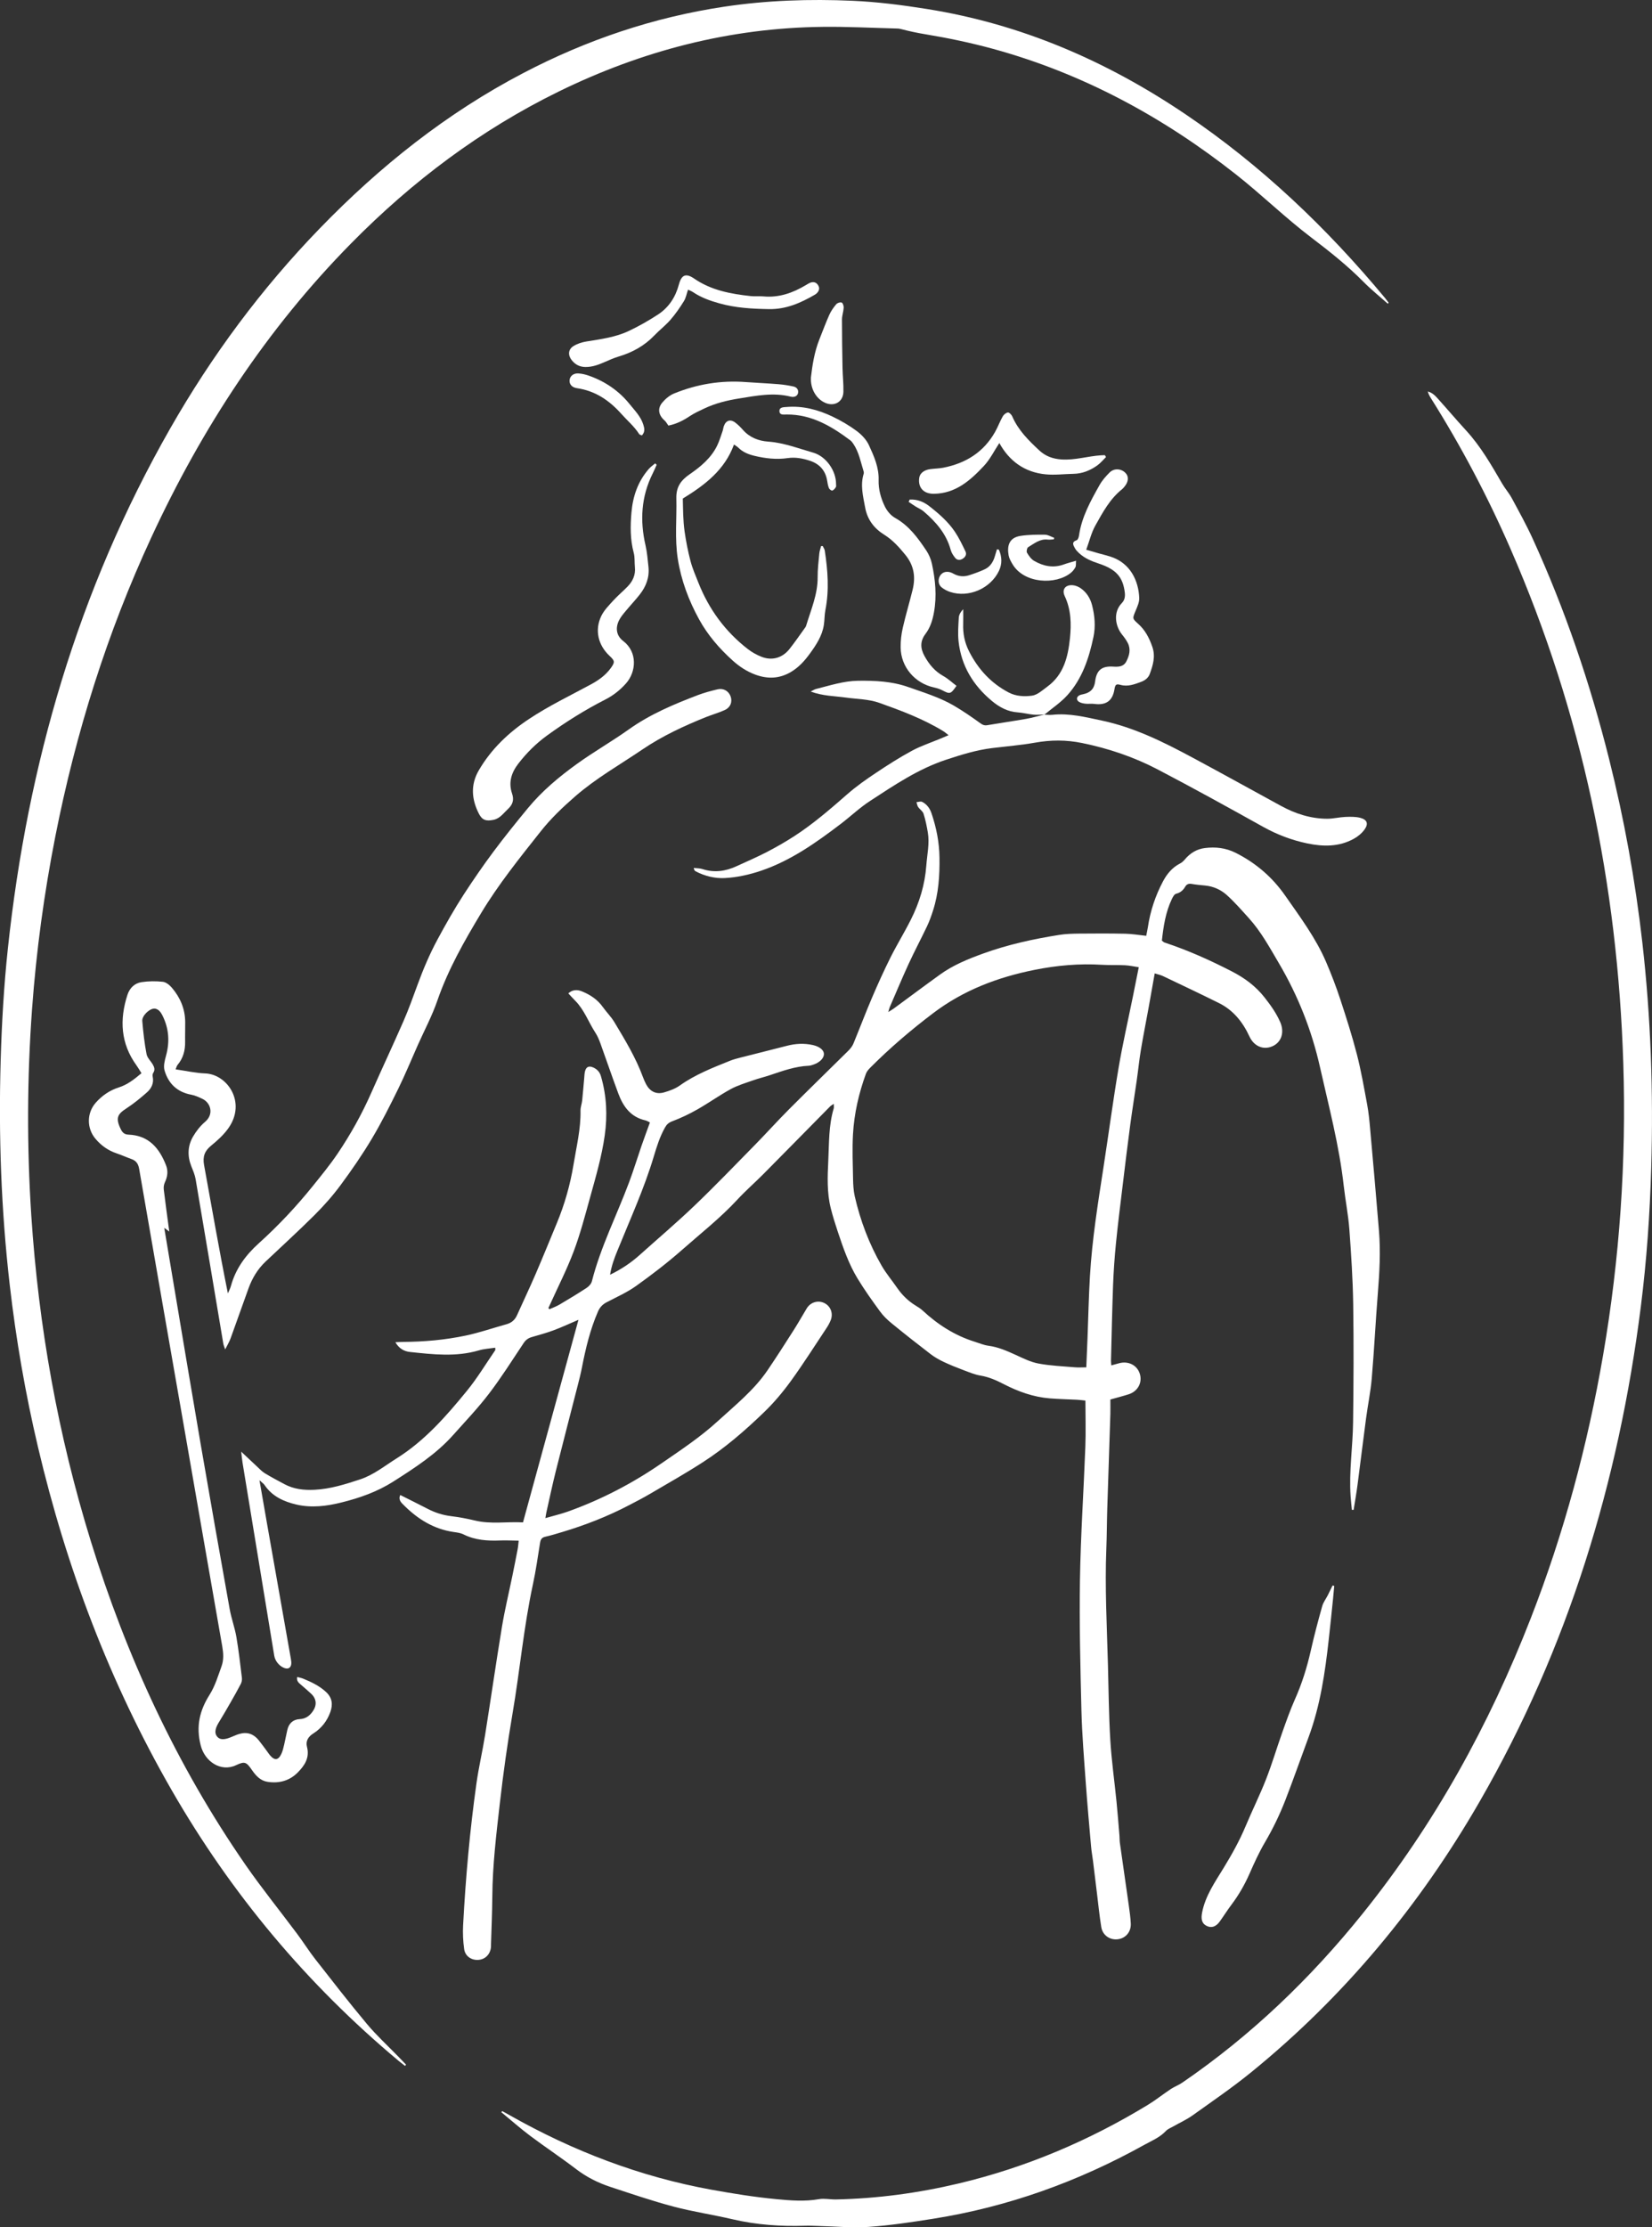 <?xml version="1.0" encoding="UTF-8"?>
<svg id="Camada_2" data-name="Camada 2" xmlns="http://www.w3.org/2000/svg" viewBox="0 0 426.47 574.78">
  <rect x="0" y="0" width="426.47" height="574.78" fill="#333333" stroke="none"/>
  <defs>
    <style>
      .cls-1 {
        fill: #fff;
        stroke-width: 0px;
      }
    </style>
  </defs>
  <g id="Camada_3" data-name="Camada 3">
    <g>
      <path class="cls-1" d="m141.91,337.84c.86-.39,1.76-.71,2.56-1.19,2.36-1.4,4.71-2.81,7.01-4.32.57-.38,1.16-1.04,1.32-1.69,2.27-8.89,6.44-17.05,9.62-25.58,1.15-3.08,2.11-6.23,3.18-9.34.69-1.99,1.43-3.97,2.18-6.06-.36-.17-.77-.44-1.21-.54-3.77-.86-5.71-3.58-6.95-6.92-1.6-4.3-3.07-8.64-4.63-12.96-.35-.96-.76-1.93-1.32-2.78-1.75-2.69-2.82-5.82-5.13-8.16-.6-.61-1.18-1.25-1.83-1.94,1.03-.96,2.26-1.04,3.53-.52,2.12.87,4,2.09,5.36,4.01.95,1.34,2.15,2.51,2.99,3.91,2.75,4.58,5.53,9.15,7.39,14.2.24.64.51,1.28.83,1.88,1,1.84,2.59,2.65,4.62,2.07,1.43-.41,2.91-.95,4.11-1.81,3.96-2.81,8.43-4.55,12.88-6.34.88-.36,1.82-.6,2.75-.84,3.98-1.02,7.98-2,11.95-3.03,2.23-.58,4.47-.7,6.72-.2,1.73.39,2.83,1.28,2.86,2.28.03,1.08-1.05,2.2-2.69,2.76-.39.13-.79.28-1.19.3-3.55.14-6.84,1.36-10.15,2.46-1.43.48-2.9.82-4.32,1.33-1.93.68-3.93,1.27-5.71,2.24-2.94,1.61-5.68,3.57-8.59,5.23-2.07,1.18-4.25,2.22-6.48,3.06-.94.35-1.44.8-1.9,1.62-1.33,2.35-2.12,4.89-2.89,7.46-2.5,8.36-6.14,16.29-9.41,24.36-.77,1.89-1.49,3.78-1.88,6.17,3.04-1.47,5.49-3.16,7.73-5.17,4.69-4.21,9.51-8.29,14.06-12.65,5.3-5.07,10.38-10.36,15.52-15.59,2.98-3.03,5.82-6.2,8.82-9.21,5.08-5.1,10.25-10.11,15.37-15.18.52-.52,1.02-1.14,1.3-1.8,1.65-3.99,3.17-8.03,4.87-12,1.48-3.46,3.04-6.9,4.72-10.27,1.66-3.31,3.61-6.47,5.27-9.78,2.2-4.38,3.62-9.02,3.98-13.95.21-2.87.88-5.71.38-8.6-.28-1.61-.6-3.23-1.1-4.78-.21-.65-.97-1.11-1.39-1.72-.24-.35-.29-.83-.43-1.25.49-.04,1.08-.27,1.46-.08,1.21.61,1.99,1.67,2.42,2.95,1.26,3.72,2.01,7.49,2.06,11.47.06,4.64-.23,9.18-1.66,13.61-.44,1.37-.92,2.74-1.53,4.03-1.56,3.28-3.27,6.49-4.79,9.79-1.69,3.67-3.24,7.4-4.85,11.11-.13.29-.19.61-.39,1.28.69-.44,1.08-.66,1.44-.92,3.98-2.92,7.93-5.88,11.93-8.76,3.36-2.43,7.17-3.98,11.05-5.39,6.41-2.33,13.03-3.78,19.74-4.84,1.68-.27,3.41-.31,5.12-.33,3.98-.04,7.96-.05,11.94.03,1.7.04,3.4.33,5.37.54.13-.7.31-1.47.43-2.25.62-4.18,1.95-8.13,3.92-11.84,1-1.88,2.36-3.53,4.34-4.55.47-.24.9-.62,1.24-1.02,1.37-1.66,3.11-2.73,5.21-2.99,2.75-.34,5.38-.06,7.98,1.25,5.21,2.63,9.44,6.27,12.77,11.05,3.85,5.52,7.89,10.91,10.56,17.14,1.35,3.15,2.58,6.36,3.65,9.61,1.54,4.69,3.05,9.4,4.28,14.18,1.09,4.24,1.84,8.57,2.64,12.88.39,2.08.6,4.2.78,6.32.79,8.81,1.57,17.63,2.29,26.44.43,5.35.13,10.69-.3,16.03-.59,7.32-.94,14.65-1.57,21.96-.3,3.48-1.02,6.91-1.48,10.38-.76,5.71-1.45,11.43-2.2,17.14-.28,2.15-.66,4.28-1,6.42h-.45c-.11-1.17-.25-2.34-.33-3.52-.44-6.39.56-12.73.64-19.1.13-10.15.18-20.31.03-30.46-.1-6.44-.52-12.89-.99-19.32-.28-3.75-1.03-7.46-1.45-11.21-1.16-10.4-3.85-20.47-6.13-30.64-2.14-9.53-5.67-18.44-10.62-26.84-2.37-4.02-4.59-8.13-7.75-11.62-1.84-2.03-3.65-4.12-5.68-5.95-1.52-1.37-3.43-2.25-5.56-2.46-1.16-.11-2.32-.21-3.46-.41-.77-.13-1.32,0-1.73.71-.53.91-1.25,1.55-2.36,1.82-.45.11-.83.83-1.08,1.35-1.62,3.39-2.17,7.03-2.58,10.74.28.2.47.43.71.5,6,1.98,11.75,4.56,17.36,7.45,3.26,1.68,6.12,3.76,8.43,6.71,1.58,2.01,3.03,4.03,4.05,6.37,1.15,2.64.32,5.23-2.05,6.25-2.34,1.01-4.74-.03-5.9-2.55-1.71-3.7-4.15-6.77-7.86-8.61-4.78-2.38-9.62-4.66-14.44-6.96-.6-.29-1.27-.42-2.15-.7-.54,3.03-1.05,5.93-1.57,8.81-.66,3.64-1.39,7.28-2,10.93-.44,2.64-.7,5.3-1.08,7.94-.54,3.8-1.16,7.59-1.67,11.4-.69,5.16-1.32,10.34-1.94,15.51-.61,5.04-1.25,10.07-1.75,15.12-.36,3.55-.6,7.11-.74,10.67-.24,6.51-.37,13.03-.54,19.55,0,.33.04.66.08,1.23.78-.21,1.41-.39,2.04-.56,2.37-.63,4.59.49,5.3,2.67.75,2.28-.46,4.59-2.87,5.35-1.49.48-3.01.86-4.71,1.34,0,1.28.03,2.5,0,3.71-.26,8.16-.54,16.31-.8,24.47-.11,3.43-.1,6.86-.24,10.29-.4,9.95.14,19.89.41,29.83.18,6.51.22,13.04.61,19.54.32,5.33,1.08,10.64,1.61,15.96.29,2.93.52,5.87.76,8.81.05.61.02,1.24.11,1.85.75,5.35,1.54,10.7,2.29,16.05.22,1.56.44,3.13.52,4.7.12,2.21-1.37,3.9-3.47,4.1-2,.19-3.82-1.09-4.15-3.18-.47-2.91-.76-5.84-1.12-8.76-.34-2.78-.68-5.57-1.02-8.35-.15-1.22-.39-2.44-.49-3.67-.47-5.4-.96-10.79-1.35-16.19-.45-6.29-.98-12.59-1.14-18.89-.28-11.24-.56-22.5-.38-33.74.18-11.45.96-22.89,1.39-34.34.15-3.9.02-7.81.02-11.91-.76-.08-1.48-.18-2.21-.22-2.33-.12-4.66-.16-6.99-.35-4.23-.34-8.15-1.75-11.89-3.68-1.9-.98-3.8-1.83-5.95-2.19-1.53-.25-3.02-.89-4.49-1.44-1.73-.65-3.45-1.34-5.12-2.13-1.17-.56-2.32-1.21-3.34-2-3.37-2.58-6.71-5.21-10-7.9-1.11-.9-2.18-1.93-3.02-3.08-2.02-2.76-4.01-5.55-5.79-8.47-2.33-3.82-3.77-8.06-5.18-12.28-.65-1.95-1.26-3.91-1.76-5.9-1.01-4.04-.84-8.17-.64-12.28.22-4.51.08-9.07,1.4-13.47.09-.29.01-.64.01-1.19-.44.31-.74.46-.96.69-5.73,5.8-11.44,11.63-17.19,17.42-2.22,2.24-4.61,4.31-6.75,6.63-4.4,4.75-9.48,8.73-14.31,12.99-3.75,3.3-7.73,6.35-11.8,9.26-2.32,1.66-5,2.85-7.55,4.18-1.09.56-1.8,1.28-2.31,2.44-2.01,4.63-3.17,9.48-4.13,14.41-.31,1.61-.72,3.21-1.13,4.8-1.87,7.31-3.77,14.6-5.61,21.92-.88,3.52-1.63,7.08-2.43,10.63-.09.38-.14.77-.27,1.54,2.13-.61,4.03-1.06,5.86-1.71,8.63-3.09,16.68-7.29,24.24-12.51,4.92-3.39,9.89-6.68,14.31-10.72,4.55-4.16,9.41-8.03,12.93-13.2,2.31-3.4,4.53-6.87,6.74-10.34,1.18-1.85,2.25-3.76,3.38-5.63,1-1.65,3-2.22,4.65-1.34,1.58.84,2.24,2.68,1.53,4.42-.28.69-.65,1.37-1.07,1.99-3.04,4.57-5.97,9.21-9.19,13.65-2.08,2.87-4.4,5.63-6.96,8.09-4.89,4.72-10.03,9.18-15.76,12.87-4.43,2.86-9.03,5.46-13.58,8.13-1.77,1.04-3.6,1.99-5.43,2.94-5.54,2.9-11.34,5.17-17.33,6.96-1.44.43-2.89.88-4.36,1.21-.9.2-1.19.7-1.33,1.54-.58,3.59-1.08,7.2-1.85,10.75-2.38,11.01-3.36,22.23-5.26,33.32-1.3,7.63-2.38,15.31-3.26,23.01-.92,8.04-1.9,16.08-1.96,24.19-.03,4.11-.22,8.22-.34,12.33,0,.27.01.55-.02.82-.19,1.8-1.45,3.08-3.17,3.23-1.83.16-3.48-.92-3.74-2.79-.28-2.02-.38-4.1-.27-6.14.65-12.26,1.74-24.49,3.45-36.65.58-4.14,1.55-8.22,2.21-12.35,1.49-9.34,2.83-18.71,4.37-28.04.73-4.39,1.78-8.73,2.68-13.1.47-2.28.92-4.57,1.36-6.86.13-.66.17-1.33.28-2.25-1.69-.02-3.25-.11-4.8-.05-3.26.13-6.43-.07-9.43-1.56-.78-.39-1.71-.51-2.59-.63-5.11-.75-9.24-3.33-12.81-6.89-.67-.66-1.53-1.41-.94-2.65,2.42,1.22,4.77,2.37,7.1,3.58,1.91.99,3.9,1.62,6.05,1.88,2.04.25,4.07.63,6.07,1.11,4.14,1.01,8.3.26,12.46.49,4.8-17.51,9.53-34.79,14.32-52.28-2.35,1-4.32,1.93-6.36,2.69-1.86.69-3.78,1.22-5.69,1.77-.9.26-1.54.71-2.08,1.51-2.93,4.39-5.75,8.88-8.95,13.07-2.86,3.75-6.14,7.19-9.29,10.72-4.39,4.92-9.86,8.43-15.37,11.95-4.2,2.68-8.75,4.27-13.47,5.44-3.79.95-7.73,1.44-11.62.53-3.25-.76-6.24-2.11-8.21-5.04-.25-.37-.65-.62-1.31-1.23.68,3.93,1.29,7.43,1.9,10.92,2.07,11.75,4.16,23.5,6.22,35.25.08.47.15.97.06,1.42-.13.68-.6,1.09-1.33.97-1.38-.23-2.76-1.7-3.02-3.19-.43-2.57-.84-5.14-1.27-7.72-2.31-14.08-4.63-28.15-6.94-42.23-.13-.79-.19-1.59-.34-2.8,1.56,1.47,2.82,2.67,4.11,3.86.65.6,1.27,1.28,2.02,1.73,1.63.99,3.33,1.88,5.02,2.79,2.43,1.3,4.98,1.59,7.75,1.46,4.12-.2,7.96-1.42,11.79-2.68,3.49-1.15,6.35-3.49,9.43-5.42,7.27-4.56,12.83-10.92,18.17-17.46,2.68-3.28,4.88-6.96,7.29-10.46.06-.09,0-.26,0-.65-1.43.22-2.87.29-4.21.69-5.89,1.74-11.83,1.05-17.76.42-1.54-.16-2.84-.86-3.81-2.52.76-.03,1.33-.08,1.9-.08,5.5-.03,10.96-.51,16.33-1.65,3.54-.75,6.99-1.95,10.49-2.92,1.28-.36,2.15-1.12,2.69-2.33,1.57-3.5,3.22-6.96,4.74-10.48,1.9-4.4,3.7-8.85,5.54-13.28,2.03-4.89,3.46-9.96,4.32-15.19.75-4.6,1.88-9.14,1.79-13.84-.02-.87.34-1.75.43-2.63.2-1.9.34-3.8.52-5.69.06-.61.06-1.24.21-1.83.3-1.18,1.06-1.49,2.18-.96.98.46,1.63,1.16,1.94,2.25,1.46,5.02,1.7,10.09.97,15.27-.77,5.46-2.32,10.71-3.78,15.99-1.3,4.69-2.53,9.41-4.24,13.95-1.76,4.67-4.05,9.15-6.11,13.7-.14.3-.28.61-.42.91.1.1.2.21.3.31Zm152.04-88.24c-1.26-.19-2.39-.44-3.52-.5-1.99-.1-3.98,0-5.96-.12-5.85-.36-11.6.15-17.36,1.3-9.55,1.91-18.39,5.25-26.22,11.19-5.7,4.32-11.11,8.93-16.16,13.99-.47.47-.97,1.03-1.19,1.64-1.84,5.05-3.04,10.27-3.34,15.63-.21,3.83-.05,7.68.02,11.52.03,1.5.11,3.03.44,4.49,1.45,6.31,3.72,12.33,6.96,17.93,1.16,2,2.68,3.79,4,5.71,1.27,1.83,2.81,3.35,4.72,4.52.64.39,1.3.8,1.84,1.3,3.92,3.64,8.32,6.46,13.46,8.06,1.17.37,2.34.87,3.54,1.03,2.49.33,4.72,1.31,6.98,2.34,1.92.88,3.88,1.87,5.93,2.25,3.08.58,6.24.7,9.38.97.93.08,1.87.01,2.96.01.12-2.72.23-5.17.32-7.63.2-5.28.31-10.56.62-15.83.55-9.53,2.08-18.94,3.53-28.36,1.31-8.47,2.43-16.97,3.86-25.41,1.05-6.21,2.47-12.37,3.72-18.55.49-2.41.97-4.82,1.5-7.49Z"/>
      <path class="cls-1" d="m358.26,78.37c-2.09-1.86-4.28-3.62-6.24-5.6-4.16-4.21-8.78-7.88-13.47-11.44-6.79-5.15-12.87-11.12-19.56-16.38-18.81-14.8-39.5-26.01-62.66-32.35-5.68-1.55-11.47-2.77-17.28-3.73-2.19-.36-4.32-.81-6.45-1.37-.33-.09-.68-.14-1.02-.14-6.37-.16-12.75-.5-19.12-.43-24.01.25-46.67,6.15-68.18,16.67-20.18,9.88-37.86,23.2-53.59,39.16-21.83,22.14-38.57,47.75-51.6,75.87-11.45,24.7-19.53,50.49-24.8,77.18-2.91,14.76-4.93,29.64-6.02,44.63-1.29,17.75-1.35,35.51-.19,53.28,1.88,28.6,6.89,56.62,15.36,84,9.22,29.81,22.16,57.88,39.97,83.58,4.22,6.08,8.89,11.85,13.32,17.79,1.6,2.14,3.02,4.41,4.66,6.51,4.39,5.61,8.76,11.25,13.33,16.71,2.5,2.99,5.4,5.64,8.12,8.44.66.68,1.32,1.37,1.98,2.06-.09.11-.17.22-.26.33-.55-.43-1.1-.85-1.64-1.29-23.68-19.78-43.18-43.07-58.57-69.81-16-27.79-27.21-57.45-34.55-88.62-3.26-13.83-5.68-27.82-7.3-41.93-2.2-19.19-2.89-38.44-2.33-57.75.28-9.68.83-19.33,1.86-28.96,5.07-47.48,18.11-92.5,41.87-134.14,10.76-18.86,23.6-36.18,38.74-51.79,15.48-15.97,32.68-29.67,52.45-40,16.37-8.56,33.64-14.39,51.92-17.13C197.98.08,209.01-.29,220.08.2c6.45.29,12.82,1.1,19.19,2.12,24.37,3.87,46.41,13.43,66.73,27.14,19.59,13.22,36.55,29.37,51.62,47.53.3.37.58.75.87,1.13-.08.09-.15.17-.23.26Z"/>
      <path class="cls-1" d="m129.67,544.81c.65.36,1.31.71,1.95,1.08,16.31,9.23,33.59,15.85,52.06,19.2,5.53,1,11.1,1.9,16.69,2.43,3.65.35,7.37.66,11.08,0,1.38-.24,2.86.1,4.3.08,10.74-.22,21.32-1.65,31.77-4.13,17.36-4.13,33.59-11.02,48.81-20.28,2.04-1.24,3.91-2.75,5.9-4.07.95-.63,2.05-1.02,2.99-1.67,17.75-12.15,33.1-26.88,46.55-43.61,18.56-23.08,32.68-48.7,43.41-76.24,8.57-21.99,14.67-44.66,18.67-67.91,4.28-24.9,6.01-49.99,5.21-75.23-1.46-46.07-10.62-90.48-29.12-132.83-5.88-13.48-12.72-26.45-20.56-38.89-.32-.51-.61-1.05-.8-1.71,1.06.26,1.83.98,2.51,1.74,2.48,2.75,4.87,5.58,7.37,8.3,3.8,4.13,6.54,8.95,9.34,13.75.76,1.3,1.78,2.45,2.49,3.77,1.85,3.44,3.75,6.86,5.37,10.41,8.38,18.33,14.83,37.33,19.73,56.86,3.91,15.58,6.76,31.37,8.58,47.33,2.2,19.32,2.87,38.71,2.3,58.15-.35,12.01-1.18,23.98-2.69,35.9-5.72,45.2-18.75,88.03-41.59,127.65-15.47,26.84-34.95,50.34-59.02,69.91-4.84,3.93-10,7.46-15.08,11.09-1.55,1.11-3.32,1.9-4.98,2.85-.65.37-1.42.65-1.92,1.18-1.59,1.7-3.7,2.54-5.66,3.63-17.07,9.48-35.18,15.99-54.48,19.04-5.48.87-11,1.7-16.53,2.09-4.29.3-8.62-.13-12.94-.23-1.16-.03-2.33-.11-3.49-.07-6.33.21-12.58-.22-18.77-1.66-5.07-1.19-10.25-1.95-15.27-3.28-5.49-1.46-10.88-3.3-16.29-5.08-3.2-1.05-6.18-2.55-8.89-4.63-3.86-2.95-7.93-5.64-11.82-8.56-2.56-1.92-4.97-4.06-7.45-6.1.09-.08.18-.17.26-.25Z"/>
      <path class="cls-1" d="m45.31,275.96c2.68.38,5.15.96,7.65,1.05,5.72.21,10.71,7.45,6.02,14.11-1.2,1.71-2.83,3.19-4.46,4.52-1.7,1.38-2.23,2.85-1.84,5.01,2.01,10.99,3.9,22.01,6.15,33.13.27-.64.61-1.26.79-1.93,1.22-4.46,3.81-7.96,7.21-11.02,5.05-4.55,9.69-9.5,13.95-14.79,2.19-2.72,4.41-5.43,6.36-8.31,3.38-5,6.31-10.27,8.75-15.81,2.71-6.14,5.57-12.22,8.26-18.37,1.34-3.07,2.48-6.24,3.63-9.39,1.46-3.99,3.1-7.88,5.13-11.65,2.15-3.99,4.37-7.92,6.83-11.71,2.43-3.73,4.96-7.41,7.62-10.98,2.87-3.85,5.89-7.59,8.94-11.29,3.65-4.42,8.04-8.08,12.66-11.41,4.33-3.12,9-5.78,13.36-8.88,5.48-3.91,11.59-6.47,17.81-8.85,1.66-.63,3.39-1.09,5.12-1.5,1.51-.35,2.82.43,3.33,1.75.55,1.43.03,2.91-1.49,3.6-1.55.71-3.22,1.17-4.8,1.8-5.73,2.3-11.29,4.88-16.45,8.37-5.84,3.96-12,7.44-17.36,12.11-3.22,2.8-6.28,5.71-8.93,9.07-5.41,6.83-10.87,13.61-15.38,21.1-4.35,7.23-8.51,14.53-11.28,22.57-1.36,3.94-3.35,7.66-5.05,11.48-1.67,3.75-3.23,7.56-5.04,11.25-2.14,4.36-4.33,8.72-6.82,12.89-2.45,4.11-5.18,8.07-8.03,11.92-2.03,2.75-4.32,5.34-6.74,7.75-4.12,4.11-8.43,8.02-12.65,12.02-2.03,1.92-3.44,4.26-4.39,6.87-1.57,4.31-3.07,8.64-4.64,12.94-.32.89-.83,1.71-1.4,2.86-.23-.7-.42-1.11-.49-1.53-2.38-14.13-4.73-28.27-7.14-42.4-.19-1.12-.66-2.21-1.09-3.28-1.06-2.65-1-5.28.43-7.73.82-1.4,1.87-2.75,3.1-3.79,2.41-2.05,1.37-4.98-.68-5.93-.92-.43-1.88-.89-2.87-1.07-3.62-.66-5.91-2.85-6.91-6.25-.33-1.13.03-2.56.37-3.78,1-3.6.77-7.05-.9-10.39-.24-.48-.54-.98-.94-1.33-.32-.28-.85-.52-1.26-.48-1.32.11-3.12,1.91-3.02,3.19.24,2.86.56,5.73,1.1,8.55.18.98,1.11,1.81,1.64,2.74.39.67.6,1.37.08,2.13-.16.24-.2.65-.13.95.35,1.67-.32,3.04-1.48,4.06-1.69,1.49-3.45,2.93-5.34,4.16-2.2,1.43-2.91,2.41-1.35,5.48.42.82.97,1.24,1.91,1.27,5.21.19,7.96,3.45,9.7,7.9.58,1.48.4,2.93-.28,4.38-.27.56-.38,1.29-.3,1.91.41,3.46.9,6.9,1.42,10.81-.67-.49-.95-.69-1.3-.95.76,4.53,1.5,8.98,2.25,13.44,2.39,14.2,4.75,28.41,7.19,42.6,2.43,14.12,4.92,28.24,7.45,42.34.43,2.42,1.31,4.76,1.73,7.18.6,3.51,1,7.05,1.43,10.59.06.51-.06,1.11-.29,1.56-.81,1.57-1.69,3.11-2.57,4.65-.99,1.72-1.97,3.45-3.02,5.14-.77,1.23-1.44,2.72-.49,3.82.95,1.12,2.52.56,3.82.01.63-.27,1.26-.54,1.92-.73,2-.58,3.66.02,4.95,1.61.78.96,1.49,1.97,2.23,2.96.25.33.46.68.73.99,1.19,1.37,2.14,1.25,2.92-.44.34-.74.52-1.55.71-2.35.3-1.27.52-2.55.82-3.82.39-1.67,1.48-2.67,3.16-2.76,1.54-.08,2.55-.8,3.38-1.98,1.13-1.6,1.03-3.23-.4-4.58-.84-.8-1.75-1.54-2.62-2.31-.55-.48-1.19-.92-.98-2,.57.15,1.09.23,1.56.43,2.09.86,4.1,1.81,5.82,3.37,1.69,1.53,1.87,3.28,1.18,5.23-.83,2.33-2.31,4.22-4.4,5.54-1.34.84-2.01,1.99-1.63,3.45.73,2.81-.6,4.81-2.38,6.61-2.12,2.15-4.79,2.87-7.75,2.43-1.84-.27-3.01-1.52-4.01-2.96-1.5-2.16-1.88-2.43-4.18-1.34-3.86,1.83-8.06-.88-9.13-5.15-1.23-4.89-.28-8.95,2.32-13.06,1.4-2.22,2.18-4.85,3.08-7.35.59-1.63.48-3.35.18-5.08-3.24-18.44-6.43-36.89-9.64-55.33-3.94-22.63-7.91-45.26-11.81-67.89-.23-1.32-.75-2.12-1.98-2.56-1.29-.46-2.54-1.04-3.83-1.47-2.21-.74-4.03-2.03-5.51-3.81-2.25-2.69-2.22-6.63.1-9.26,1.62-1.83,3.59-3.2,5.93-3.94,2.22-.7,3.98-2.07,5.88-3.68-.44-.7-.83-1.39-1.29-2.03-4.09-5.64-4.41-11.77-2.33-18.19.57-1.76,1.84-3.01,3.64-3.28,1.8-.27,3.69-.29,5.5-.09.83.09,1.74.84,2.33,1.53,2.15,2.52,3.41,5.45,3.44,8.82.02,1.71-.05,3.43-.02,5.15.03,2.21-.49,4.2-1.94,5.93-.26.32-.35.78-.51,1.16Z"/>
      <path class="cls-1" d="m269.59,184.43c.68.02,1.38.11,2.05.04,4.38-.48,8.56.59,12.78,1.48,8.43,1.78,16.02,5.58,23.51,9.6,7.61,4.08,15.16,8.28,22.74,12.41,3.72,2.03,7.68,3.32,11.95,3.33,1.56,0,3.12-.4,4.69-.47,1.28-.05,2.62-.08,3.84.23,1.8.47,2.19,1.54,1.08,3.06-.7.96-1.71,1.79-2.76,2.36-3.81,2.1-7.92,2.04-12.02,1.18-3.97-.83-7.73-2.25-11.31-4.24-9.04-5.04-18.1-10.04-27.27-14.84-6.14-3.21-12.67-5.42-19.51-6.82-4.14-.85-8.1-.82-12.2-.09-3.64.64-7.33.94-11.01,1.39-4.1.5-8,1.72-11.92,3.01-7.21,2.38-13.39,6.58-19.64,10.65-2.69,1.75-5.04,4.01-7.61,5.96-6.34,4.82-12.85,9.43-20.47,12.02-3.02,1.03-6.26,1.75-9.43,1.91-2.52.13-5.17-.51-7.52-1.76-.22-.12-.38-.34-.47-.85.76.09,1.55.06,2.26.29,3.05.99,5.95.57,8.79-.74,2.61-1.2,5.25-2.33,7.8-3.65,2.43-1.26,4.81-2.62,7.11-4.11,4.9-3.17,9.3-6.99,13.69-10.83,2.31-2.02,4.85-3.81,7.41-5.51,3.02-2.02,6.09-3.98,9.28-5.7,2.34-1.26,4.9-2.1,7.36-3.13.62-.26,1.24-.52,2.09-.88-.57-.44-.95-.79-1.38-1.05-5.18-3.17-10.85-5.28-16.51-7.3-2.72-.97-5.79-.96-8.7-1.37-2.9-.4-5.88-.38-9.02-1.55.64-.31,1-.56,1.39-.66,3.58-.89,7.1-2.07,10.86-2.12,4.4-.05,8.72.13,12.97,1.63,4.01,1.42,8.09,2.65,11.77,4.8,2.36,1.38,4.61,2.94,6.83,4.54.62.45,1.1.62,1.84.49,3.31-.57,6.63-1.04,9.94-1.62,1.6-.28,3.17-.74,4.75-1.13l-.06.05Z"/>
      <path class="cls-1" d="m169.52,119.94c-.33.74-.64,1.49-1.01,2.22-2.99,5.97-3.35,12.18-1.86,18.61.41,1.79.55,3.65.75,5.49.3,2.75-.63,5.14-2.31,7.25-1.15,1.45-2.42,2.79-3.6,4.22-.61.73-1.24,1.48-1.67,2.33-1.01,1.99-.71,4.01,1.06,5.36,3.77,2.87,3.36,7.98.73,10.94-1.53,1.72-3.29,3.11-5.32,4.15-5.27,2.68-10.25,5.81-15.03,9.27-2.86,2.07-5.32,4.52-7.47,7.31-1.77,2.3-2.58,4.83-1.6,7.7.55,1.62.2,2.83-1.09,4.02-1.15,1.06-2.01,2.41-3.7,2.76-1.89.39-2.91.11-3.78-1.59-1.88-3.69-2.19-7.46-.02-11.18,3.21-5.5,7.67-9.74,12.96-13.25,5.1-3.39,10.6-6.02,15.96-8.92,2.02-1.09,3.84-2.38,5.19-4.27,1.06-1.49,1.03-1.81-.35-3.1-2.96-2.77-3.89-6.66-2.14-10.29.72-1.49,1.98-2.76,3.12-4.01,1.15-1.27,2.48-2.36,3.67-3.59,1.34-1.38,2.1-3.02,1.89-5.02-.13-1.22.02-2.51-.3-3.68-.93-3.45-.89-6.93-.59-10.42.36-4.18,1.68-8.04,4.5-11.26.47-.53,1.08-.95,1.62-1.41.13.13.27.25.4.38Z"/>
      <path class="cls-1" d="m189.47,114.75c-2.38,6.48-7.37,10.34-13.2,13.91.07,2.65.05,5.59.46,8.49.37,2.57.87,5.14,1.53,7.65.5,1.91,1.31,3.74,2.04,5.59,2.71,6.84,6.92,12.59,12.74,17.1,1.07.83,2.3,1.52,3.56,2.01,2.69,1.06,5.37.3,7.19-1.99,1.37-1.72,2.6-3.53,3.89-5.31.16-.22.35-.45.42-.7,1.24-4.12,3.01-8.1,2.98-12.53-.02-2.05.24-4.11.43-6.16.06-.63.3-1.25.46-1.88.14,0,.28-.01.41-.02.19.4.48.78.54,1.19.78,5.1,1.17,10.2.16,15.33-.25,1.27-.2,2.59-.4,3.87-.44,2.79-1.95,5.09-3.57,7.32-1.38,1.9-2.87,3.58-4.96,4.81-2.99,1.76-6.01,1.81-9.1.69-2.19-.8-4.14-2.06-5.91-3.66-3.45-3.11-6.45-6.58-8.67-10.63-2.68-4.89-4.63-10.06-5.5-15.63-.81-5.2-.24-10.4-.37-15.6-.07-2.93,1.16-4.64,3.44-6.21,2.82-1.94,5.5-4.15,7.07-7.34.6-1.21.97-2.53,1.43-3.81.14-.39.17-.81.3-1.2.53-1.57,1.72-1.96,3.02-.95.7.54,1.34,1.18,1.93,1.85,1.75,1.98,4.03,2.85,6.55,3.03,4.02.29,7.74,1.75,11.55,2.83,3.37.95,5.95,4.67,5.94,8.1,0,.27.08.61-.05.81-.23.36-.55.77-.92.89-.21.07-.75-.34-.87-.64-.25-.62-.36-1.32-.47-1.99-.43-2.55-1.97-4.23-4.33-5.03-1.87-.63-3.82-1.02-5.86-.72-2.89.42-5.74.09-8.57-.59-1.56-.38-3-.94-4.16-2.11-.28-.28-.64-.47-1.11-.8Z"/>
      <path class="cls-1" d="m344.44,409.27c-.1,1.11-.19,2.22-.31,3.33-.36,3.48-.71,6.95-1.1,10.42-.95,8.59-2.19,17.13-5.22,25.3-2,5.39-3.89,10.82-5.97,16.18-1.46,3.76-3.21,7.4-5.27,10.9-1.52,2.59-2.78,5.35-3.99,8.11-1.25,2.84-2.77,5.5-4.64,7.98-1.07,1.42-2.02,2.94-3.06,4.39-.98,1.36-2.14,1.73-3.35,1.14-1.29-.62-1.53-1.77-1.2-3.48.85-4.36,3.37-7.9,5.6-11.57,2.11-3.46,4.07-6.97,5.64-10.72,1.69-4.04,3.65-7.97,5.25-12.05,1.55-3.95,2.75-8.03,4.17-12.03,1.03-2.9,2.05-5.82,3.3-8.63,1.83-4.09,3.14-8.32,4.12-12.68.86-3.81,1.86-7.59,2.92-11.35.28-1.02.98-1.91,1.47-2.88.41-.81.8-1.64,1.2-2.46.14.03.27.06.41.08Z"/>
      <path class="cls-1" d="m246.93,176.98c-1.54,2.19-1.66,2.2-3.7,1.15-.65-.34-1.39-.56-2.11-.72-4.95-1.07-8.55-5.28-8.62-10.32-.02-1.69.18-3.43.56-5.08.74-3.27,1.72-6.49,2.52-9.75.82-3.3.41-6.29-1.86-9.07-1.62-1.99-3.26-3.83-5.46-5.2-2.59-1.62-4.34-3.86-4.92-7.01-.53-2.9-1.29-5.76-.38-8.71.06-.19.04-.42-.01-.61-.75-2.41-1.2-4.94-2.64-7.09-.23-.34-.48-.69-.8-.93-4.89-3.66-10.03-6.72-16.44-6.67-.7,0-1.77.22-1.85-.79-.09-1.14,1.07-1.09,1.83-1.15,4.22-.35,8.18.71,11.93,2.51,2.15,1.03,4.26,2.26,6.17,3.68,1.28.95,2.52,2.25,3.17,3.67,1.3,2.84,2.61,5.73,2.5,9.03-.07,2.35.58,4.66,1.59,6.75.56,1.17,1.55,2.37,2.67,2.99,3.57,1.99,5.85,5.13,8.03,8.38.67,1,1.19,2.2,1.45,3.37.91,4.18,1.32,8.4.54,12.66-.36,1.97-.94,3.87-2.17,5.5-1.41,1.86-1.39,3.69-.26,5.74,1.19,2.16,2.66,3.93,4.85,5.15,1.22.68,2.27,1.68,3.39,2.52Z"/>
      <path class="cls-1" d="m280.42,141.87c1.24.36,2.21.65,3.18.92.99.28,1.99.51,2.97.82,5.31,1.66,7.35,6.36,7.53,10.68.05,1.09-.49,2.25-.93,3.31-.81,1.97-.91,2,.59,3.33,1.87,1.65,2.93,3.7,3.73,6.03.85,2.49.14,4.72-.67,6.96-.36.98-1.16,1.64-2.2,2.03-1.74.64-3.42,1.32-5.37.79-1.16-.32-1.35-.04-1.56,1.21-.49,2.94-2.19,4.12-5.24,3.7-.74-.1-1.51.04-2.25-.05-.59-.07-1.23-.2-1.71-.52-.69-.47-.58-1.26.16-1.64.3-.15.65-.22.98-.29,1.79-.38,2.83-1.31,3.08-3.28.37-2.97,1.75-4.04,4.72-3.84,1.4.09,2.65.01,3.35-1.36.77-1.51,1.19-3.1.37-4.72-.4-.79-.94-1.52-1.5-2.21-1.73-2.15-2.35-5.74-.05-8.1.74-.76.89-1.69.78-2.67-.48-4.11-2.29-6.07-6.78-7.55-1.86-.61-3.59-1.34-5.03-2.67-.4-.37-.8-.78-1.06-1.25-.42-.77-.98-1.62.45-2.1.3-.1.53-.76.59-1.19.69-4.8,3-8.94,5.32-13.06.66-1.18,1.6-2.23,2.56-3.2,1.13-1.14,2.91-1.06,4.03.01,1,.95.92,2.35-.2,3.66-.18.21-.35.43-.56.6-3.15,2.5-5.01,5.98-6.91,9.37-1.05,1.86-1.55,4.03-2.37,6.27Z"/>
      <path class="cls-1" d="m269.66,184.38c-.95.02-1.91.14-2.85.05-1.36-.13-2.71-.5-4.07-.59-2.59-.17-4.74-1.33-6.66-2.93-4.83-4.02-7.93-9.06-8.62-15.38-.22-2.03-.06-4.11.06-6.16.05-.76.5-1.49,1.13-2.16,0,1.25.04,2.5,0,3.75-.09,2.51.35,4.83,1.52,7.13,2.35,4.62,5.65,8.21,10.23,10.62,1.9,1,4.05,1.08,6.01.82,1.41-.19,2.73-1.43,3.98-2.35,4.21-3.07,5.32-7.67,5.82-12.45.38-3.69.31-7.37-1.34-10.88-.83-1.75.19-3.01,2.13-2.82.71.07,1.46.4,2.04.81,1.5,1.07,2.44,2.59,2.89,4.37.69,2.69.92,5.5.35,8.17-1.15,5.46-2.9,10.79-6.74,15.03-1.72,1.9-3.93,3.36-5.92,5.02l.06-.05Z"/>
      <path class="cls-1" d="m177.62,74.75c-.37,1.07-.54,2.13-1.07,2.97-1.04,1.68-2.17,3.32-3.47,4.81-1.25,1.44-2.8,2.62-4.13,4.01-2.59,2.71-5.72,4.43-9.28,5.48-1.17.35-2.3.86-3.43,1.35-1.64.72-3.29,1.37-5.13,1.34-1.48-.02-2.64-.64-3.54-1.79-.97-1.25-.91-2.73.43-3.58,1-.64,2.23-1.03,3.42-1.22,3.73-.6,7.5-1.09,10.93-2.72,2.59-1.23,5.11-2.66,7.51-4.23,2.8-1.83,4.53-4.5,5.4-7.76.68-2.54,1.83-2.97,3.97-1.5,4.39,3.02,9.43,3.94,14.57,4.5,1.09.12,2.2-.02,3.29.08,4.01.37,7.57-.9,10.94-2.91.41-.24.82-.52,1.27-.67.81-.25,1.49-.02,1.93.75.41.69.24,1.32-.25,1.89-.18.2-.4.38-.64.51-3.65,2.12-7.4,3.78-11.8,3.71-4.34-.07-8.61-.3-12.82-1.48-2.4-.67-4.7-1.48-6.78-2.88-.38-.26-.83-.42-1.34-.67Z"/>
      <path class="cls-1" d="m285.52,117.95c-.75.73-1.43,1.58-2.28,2.18-1.82,1.29-3.84,2.11-6.12,2.15-2.39.04-4.81.36-7.18.13-5.45-.52-9.4-3.44-11.96-8.08-1.29,1.95-2.38,4.21-4.02,5.95-3.49,3.72-7.29,7.09-12.89,7.15-2.63.02-4.14-1.58-3.76-4.15.17-1.16,1.27-2.02,2.88-2.22,1.09-.14,2.19-.15,3.27-.35,5.8-1.12,10.44-3.98,13.41-9.22.74-1.3,1.25-2.73,1.99-4.03.26-.46.84-.95,1.33-1.01.34-.04.93.55,1.12.99,1.53,3.57,4.21,6.21,6.98,8.79,1.62,1.51,3.5,2.19,5.75,2.34,3.49.23,6.79-.86,10.2-1.07.33-.02.66-.03.98-.04l.31.5Z"/>
      <path class="cls-1" d="m172.56,109.84c-.38-.51-.62-1-1-1.33-1.56-1.35-1.9-3.08-.57-4.64.81-.96,1.89-1.86,3.04-2.33,5.93-2.41,12.1-3.43,18.51-2.94,2.8.21,5.61.32,8.4.55,1.29.1,2.58.31,3.85.58.79.17,1.36.7,1.24,1.62-.1.8-.9,1.27-1.92,1.01-4.47-1.13-8.84-.24-13.24.46-3.14.5-6.18,1.24-9.05,2.6-1.3.61-2.62,1.22-3.81,2.01-1.67,1.12-3.41,1.99-5.45,2.4Z"/>
      <path class="cls-1" d="m209.33,97.49c.37-3.11.88-6.63,2.22-9.97.84-2.1,1.62-4.22,2.54-6.28.44-.98,1.08-1.9,1.78-2.72.28-.34,1.04-.59,1.41-.44.31.12.55.88.52,1.34-.06,1.02-.44,2.02-.44,3.03,0,4.17.06,8.34.14,12.51.04,2.05.28,4.11.23,6.16-.07,2.63-2.4,3.91-4.81,2.79-2.2-1.02-3.71-3.53-3.58-6.42Z"/>
      <path class="cls-1" d="m272.04,139.18c-.53.03-1.07.13-1.59.07-2.03-.22-3.49,1.03-5.04,1.97-.29.18-.48,1.09-.29,1.41.47.8,1.07,1.66,1.84,2.11,2.39,1.38,4.95,1.92,7.68.92.93-.34,1.89-.57,3.15-.95-.07.82.02,1.31-.17,1.67-.28.53-.68,1.04-1.14,1.42-3.9,3.21-12.13,2.85-15.12-2.24-.41-.7-.84-1.46-.98-2.24-.4-2.23-.05-4.55,3.09-5.03,2.07-.31,4.21-.33,6.31-.3.79.01,1.58.53,2.37.81-.03.12-.07.25-.1.37Z"/>
      <path class="cls-1" d="m165.69,112.37c-.33-.16-.59-.2-.68-.34-1.26-1.98-3.06-3.48-4.59-5.2-3.11-3.49-6.74-5.97-11.46-6.65-1.28-.18-1.98-.98-1.93-1.99.05-1.1.98-1.91,2.3-1.82.88.06,1.77.26,2.6.55,4.23,1.48,7.83,3.9,10.65,7.42,1.33,1.65,2.85,3.16,3.5,5.27.3.96.48,1.85-.38,2.77Z"/>
      <path class="cls-1" d="m257.88,141.87c.77,1.8.88,3.62,0,5.46-2.17,4.55-7.82,7.01-12.6,5.43-.76-.25-1.52-.65-2.15-1.14-.91-.7-1.05-1.98-.49-2.97.52-.92,1.52-1.29,2.66-.97.32.09.63.25.93.42,1.28.69,2.63.78,3.98.34,1.36-.44,2.72-.92,4.01-1.53,1.44-.68,2.22-1.96,2.64-3.48.16-.56.34-1.12.51-1.68.17.04.35.08.52.11Z"/>
      <path class="cls-1" d="m234.86,128.92c1.87-.1,3.54.54,5.02,1.69,2.49,1.94,4.88,4.01,6.65,6.65,1.06,1.58,1.88,3.33,2.71,5.04.38.79-.04,1.48-.75,1.91-.66.41-1.4.37-1.88-.21-.51-.62-.99-1.35-1.19-2.11-1.13-4.16-3.81-7.2-6.97-9.91-.61-.53-1.4-.84-2.1-1.28-.6-.38-1.19-.79-1.78-1.19.09-.2.18-.4.27-.6Z"/>
    </g>
  </g>
</svg>